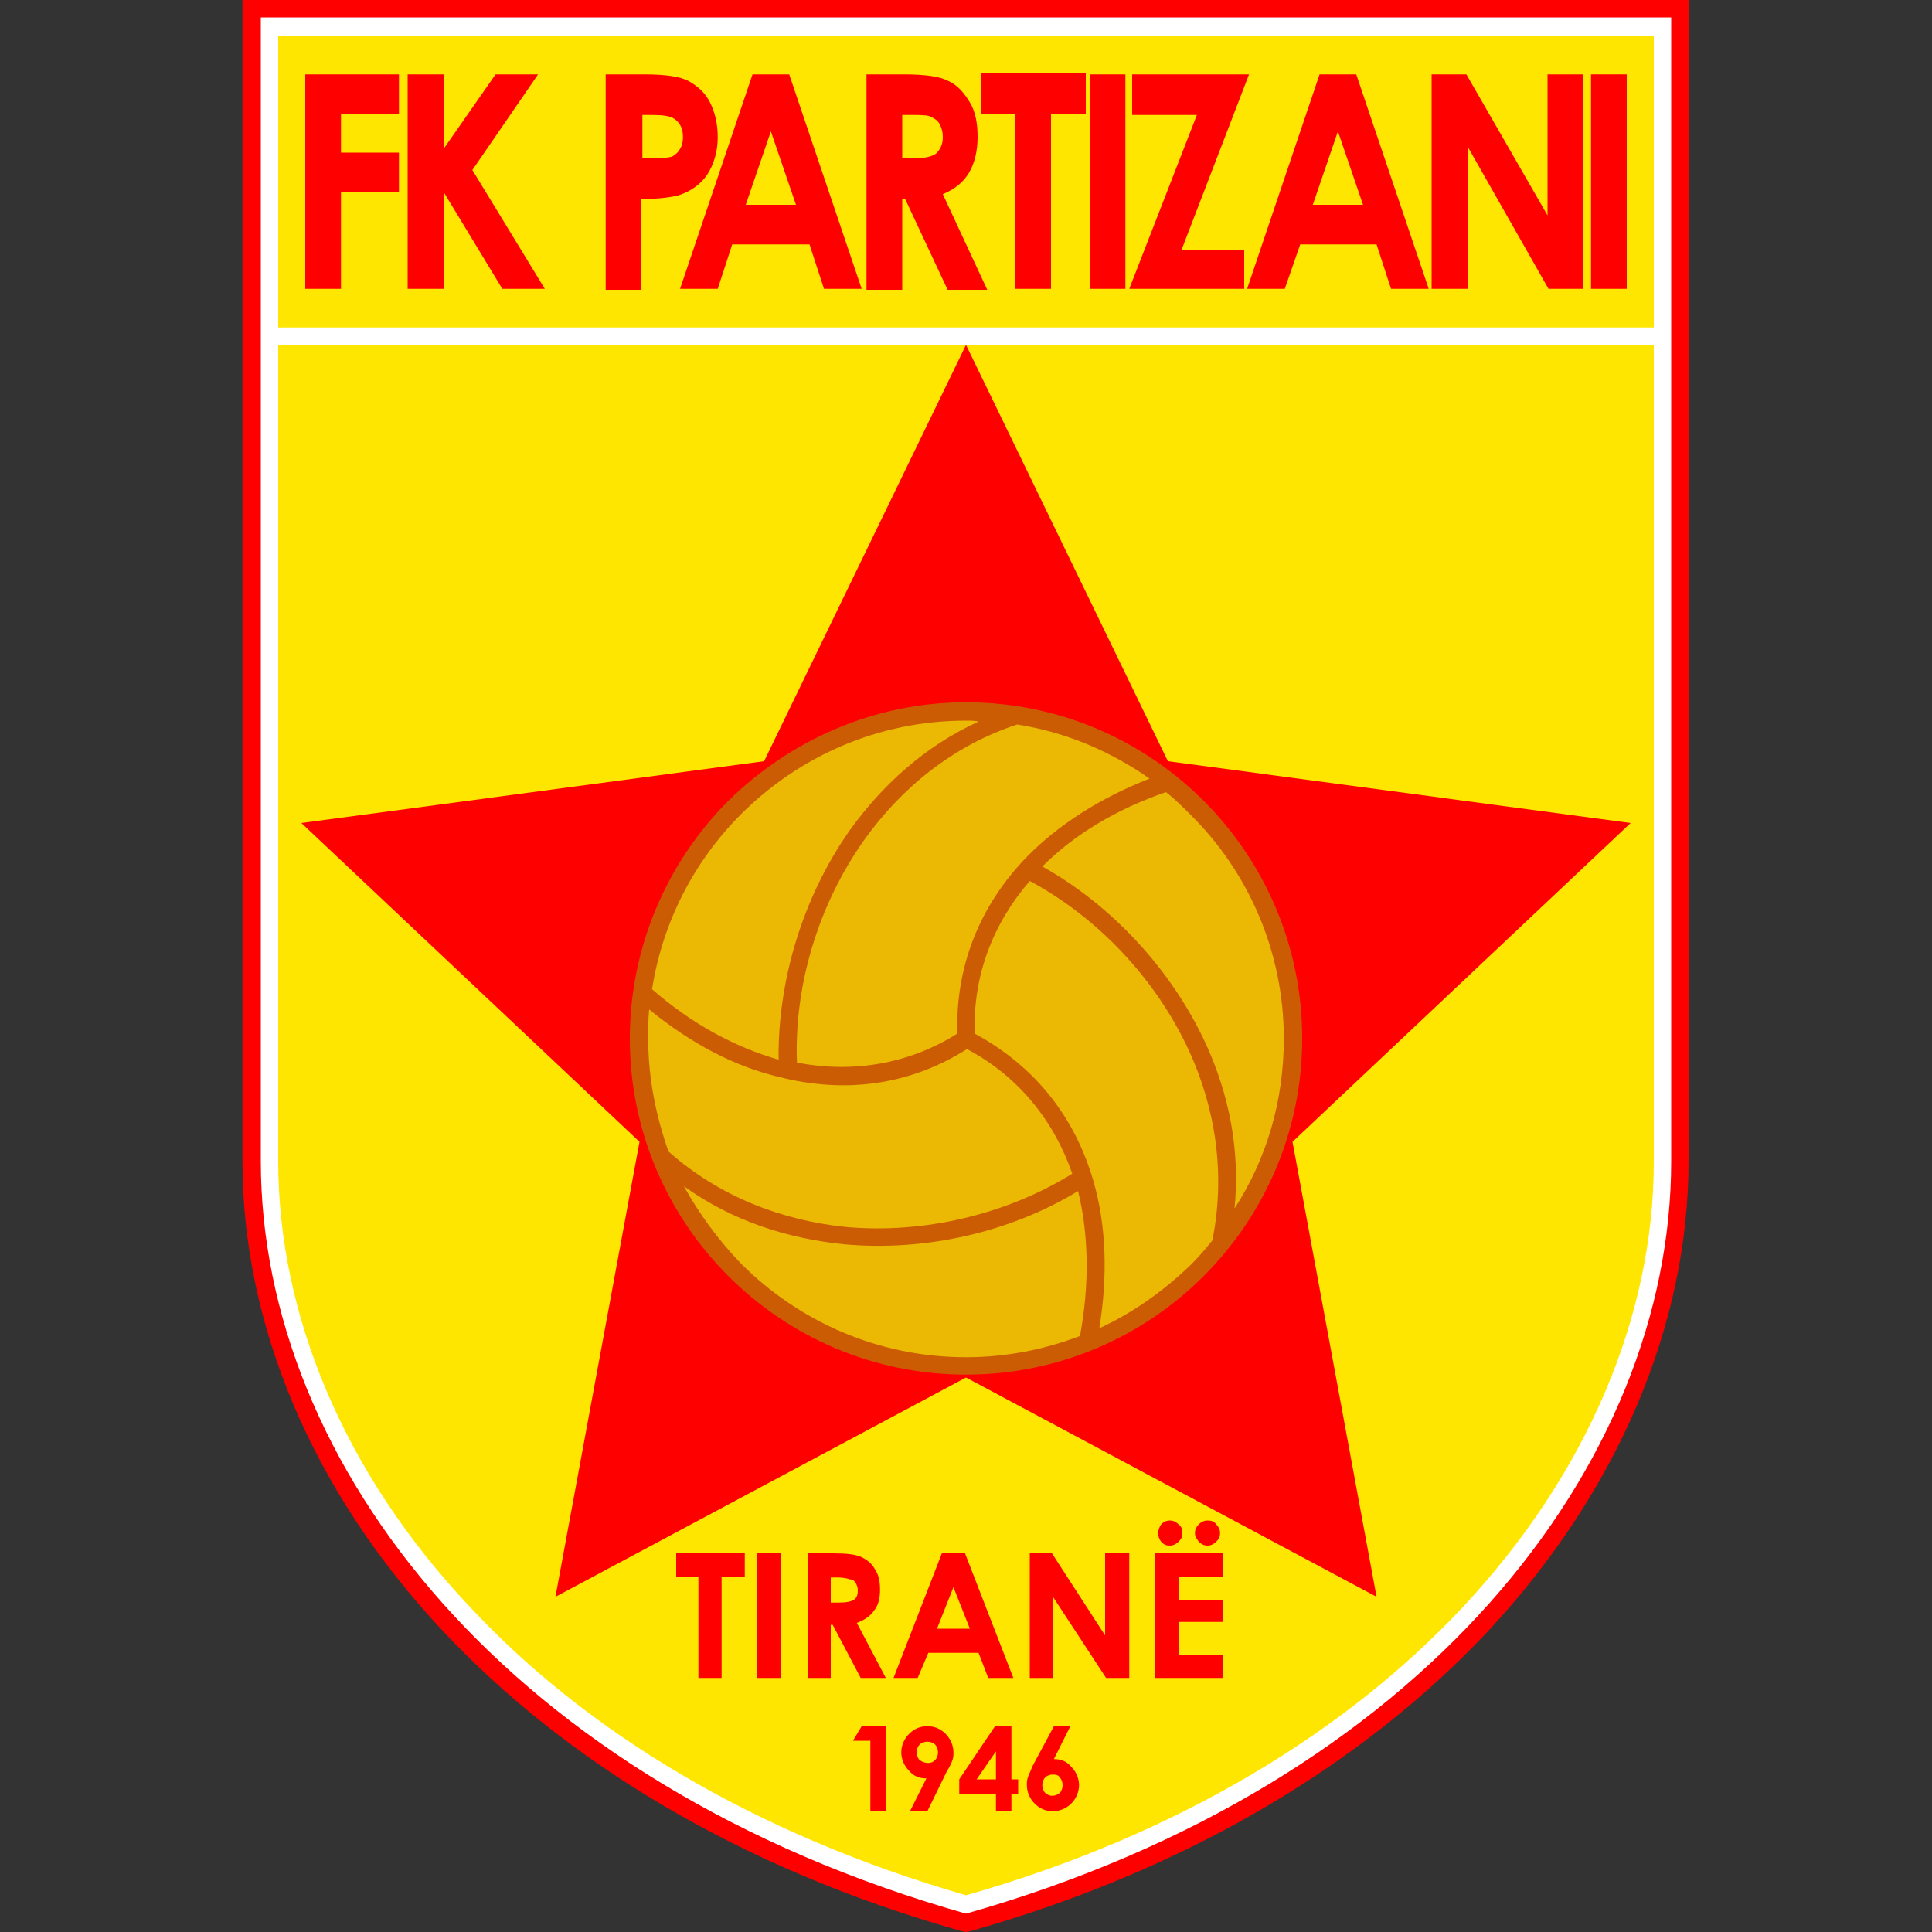 <?xml version="1.0" encoding="utf-8"?>
<!-- Generator: Adobe Illustrator 21.1.0, SVG Export Plug-In . SVG Version: 6.00 Build 0)  -->
<svg version="1.1" id="Layer_1" xmlns="http://www.w3.org/2000/svg" xmlns:xlink="http://www.w3.org/1999/xlink" x="0px" y="0px"
	 viewBox="0 0 200 200" style="enable-background:new 0 0 200 200;" xml:space="preserve">
<rect x="0" y="0" width="200" height="200" fill="#333333" stroke="none"/>
<style type="text/css">
	.st0{fill:#FF0000;}
	.st1{fill:#FFFFFF;}
	.st2{fill:#FFE600;}
	.st3{fill:#CC5C04;}
	.st4{fill:#EBB803;}
</style>
<g>
	<path class="st0" d="M100.5,199.9L100,200l-0.5-0.1c-23-6.5-41-17.6-53.6-31c-13.7-14.6-20.8-31.9-20.8-48.7V0h149.7v120.2
		c0,16.8-7.2,34.1-20.8,48.7C141.5,182.2,123.5,193.4,100.5,199.9L100.5,199.9z"/>
	<path class="st1" d="M100,198.1c47.3-13.4,73-46.5,73-77.9V1.8H27v118.4C27,151.6,52.7,184.7,100,198.1L100,198.1z"/>
	<polygon class="st2" points="171.2,33.9 171.2,3.7 28.8,3.7 28.8,33.9 	"/>
	<path class="st2" d="M100,196.2c22.1-6.3,39.4-17,51.4-29.8c13-13.9,19.8-30.3,19.8-46.1V35.7H28.8v84.5c0,15.9,6.8,32.3,19.8,46.1
		C60.6,179.2,77.9,189.8,100,196.2L100,196.2z"/>
	<polygon class="st0" points="100,35.7 120.9,78.8 168.8,85.2 133.8,118.2 142.5,165.3 100,142.6 57.5,165.3 66.2,118.2 31.2,85.2 
		79.1,78.8 	"/>
	<path class="st3" d="M100,72.7c9.6,0,18.3,3.9,24.6,10.2c6.3,6.3,10.2,15,10.2,24.6c0,9.6-3.9,18.3-10.2,24.6
		c-6.3,6.3-15,10.2-24.6,10.2c-9.6,0-18.3-3.9-24.6-10.2c-6.3-6.3-10.2-15-10.2-24.6c0-9.5,3.9-18.3,10.2-24.6
		C81.7,76.7,90.4,72.7,100,72.7L100,72.7z"/>
	<path class="st4" d="M119,80.6c-4-2.8-8.6-4.8-13.7-5.6c-6.7,2.2-12,6.6-15.8,11.9c-4.9,6.9-7.3,15.3-7,23.1
		c5.7,1.1,11.5,0.2,16.6-3c-0.2-7.1,2.4-13.3,7.1-18.2C109.5,85.4,113.9,82.6,119,80.6L119,80.6z"/>
	<path class="st4" d="M127.8,125.1c3.3-5.1,5.1-11.1,5.1-17.6c0-9-3.7-17.3-9.7-23.2c-0.8-0.8-1.6-1.6-2.5-2.3
		c-5.2,1.8-9.5,4.4-12.8,7.7c7,3.9,13.3,10.5,16.9,18.3C127.2,113.2,128.4,119,127.8,125.1L127.8,125.1z"/>
	<path class="st4" d="M113.8,137.5c3.5-1.6,6.7-3.9,9.5-6.6c0.8-0.8,1.5-1.6,2.2-2.5c1.4-6.9,0.3-13.7-2.4-19.6
		c-3.5-7.6-9.6-13.9-16.5-17.6c-3.8,4.4-5.9,9.8-5.7,15.8c6.3,3.4,10.4,8.7,12.3,15.3C114.5,126.8,114.7,132,113.8,137.5
		L113.8,137.5z"/>
	<path class="st4" d="M70.8,122.8c1.6,2.9,3.6,5.6,5.9,8c6,6,14.2,9.7,23.3,9.7c4.2,0,8.1-0.8,11.8-2.2c1-5.4,0.9-10.5-0.2-15
		c-6.9,4.2-15.7,6.3-24.3,5.5C81.5,128.2,75.8,126.4,70.8,122.8L70.8,122.8z"/>
	<path class="st4" d="M67.2,104.5c-0.1,1-0.1,2-0.1,3c0,4.1,0.8,8,2.1,11.7c5.3,4.7,11.7,7.1,18.2,7.8c8.4,0.8,17-1.4,23.6-5.5
		c-1.9-5.5-5.6-10.1-10.9-12.9c-6,3.8-12.7,4.6-19.4,2.9C76,110.4,71.5,108,67.2,104.5L67.2,104.5z"/>
	<path class="st4" d="M100,74.6c-9.1,0-17.3,3.7-23.3,9.7c-4.8,4.8-8.1,11.1-9.2,18.1c4.1,3.6,8.6,6,13.1,7.3
		c-0.1-8,2.4-16.7,7.4-23.8c3.4-4.7,7.8-8.7,13.3-11.2C100.9,74.6,100.5,74.6,100,74.6L100,74.6z"/>
	<path class="st0" d="M125,157.4c0.4,0,0.7,0.1,0.9,0.4c0.2,0.2,0.4,0.5,0.4,0.9c0,0.4-0.1,0.6-0.4,0.9c-0.2,0.2-0.5,0.4-0.9,0.4
		c-0.3,0-0.6-0.1-0.9-0.4c-0.2-0.3-0.4-0.5-0.4-0.9c0-0.3,0.1-0.6,0.4-0.9C124.4,157.5,124.7,157.4,125,157.4L125,157.4z"/>
	<path class="st0" d="M121.1,157.4c0.3,0,0.6,0.1,0.9,0.4c0.3,0.2,0.4,0.5,0.4,0.9c0,0.4-0.1,0.6-0.4,0.9c-0.2,0.2-0.5,0.4-0.9,0.4
		c-0.4,0-0.6-0.1-0.9-0.4c-0.2-0.3-0.3-0.5-0.3-0.9c0-0.3,0.1-0.6,0.3-0.9C120.5,157.5,120.8,157.4,121.1,157.4L121.1,157.4z"/>
	<polygon class="st0" points="119.6,160.8 126.6,160.8 126.6,163.2 122,163.2 122,165.6 126.6,165.6 126.6,167.9 122,167.9 
		122,171.3 126.6,171.3 126.6,173.7 119.6,173.7 	"/>
	<polygon class="st0" points="106.6,160.8 108.9,160.8 114.4,169.3 114.4,160.8 116.9,160.8 116.9,173.7 114.5,173.7 109,165.3 
		109,173.7 106.6,173.7 	"/>
	<polygon class="st0" points="97.5,160.8 99.9,160.8 104.9,173.7 102.3,173.7 101.3,171.1 96.1,171.1 95,173.7 92.5,173.7 	"/>
	<polygon class="st2" points="98.7,164.3 97,168.6 100.4,168.6 	"/>
	<path class="st0" d="M83.6,160.8h2.6c1.4,0,2.4,0.1,3,0.4c0.6,0.3,1.1,0.7,1.4,1.3c0.4,0.6,0.5,1.3,0.5,2.1c0,0.9-0.2,1.6-0.6,2.1
		c-0.4,0.6-1,1-1.8,1.3l3,5.7h-2.6l-2.9-5.5H86v5.5h-2.4V160.8L83.6,160.8z"/>
	<path class="st2" d="M86,165.9h0.8c0.8,0,1.3-0.1,1.6-0.3c0.3-0.2,0.4-0.5,0.4-1c0-0.3-0.1-0.5-0.2-0.7c-0.1-0.2-0.3-0.4-0.6-0.4
		c-0.3-0.1-0.7-0.2-1.3-0.2H86V165.9L86,165.9z"/>
	<polygon class="st0" points="78.4,160.8 80.8,160.8 80.8,173.7 78.4,173.7 	"/>
	<polygon class="st0" points="70,160.8 77.1,160.8 77.1,163.2 74.7,163.2 74.7,173.7 72.3,173.7 72.3,163.2 70,163.2 	"/>
	<polygon class="st0" points="103,178.7 104.7,178.7 104.7,184.2 105.4,184.2 105.4,185.7 104.7,185.7 104.7,187.5 103.1,187.5 
		103.1,185.7 99.3,185.7 99.3,184.2 	"/>
	<polygon class="st2" points="103.1,184.2 103.1,181.3 101.1,184.2 	"/>
	<path class="st0" d="M96,187.5h-1.8l1.7-3.4c-0.7,0-1.3-0.2-1.8-0.8c-0.5-0.5-0.8-1.2-0.8-1.9c0-0.7,0.3-1.4,0.8-1.9
		c0.5-0.5,1.1-0.8,1.9-0.8c0.8,0,1.4,0.3,1.9,0.8c0.5,0.5,0.8,1.2,0.8,1.9c0,0.3,0,0.5-0.1,0.8c-0.1,0.3-0.3,0.7-0.6,1.2L96,187.5
		L96,187.5z"/>
	<path class="st2" d="M96.1,182.5c0.3,0,0.5-0.1,0.7-0.3c0.2-0.2,0.3-0.5,0.3-0.8c0-0.3-0.1-0.6-0.3-0.8c-0.2-0.2-0.5-0.3-0.8-0.3
		c-0.3,0-0.6,0.1-0.8,0.3c-0.2,0.2-0.3,0.5-0.3,0.8c0,0.3,0.1,0.6,0.3,0.8C95.5,182.4,95.7,182.5,96.1,182.5L96.1,182.5z"/>
	<polygon class="st0" points="89.2,178.7 91.7,178.7 91.7,187.5 90.1,187.5 90.1,180.2 88.3,180.2 	"/>
	<path class="st0" d="M109.1,178.7h1.7l-1.7,3.4c0.7,0,1.3,0.2,1.8,0.8c0.5,0.5,0.8,1.2,0.8,1.9c0,0.7-0.3,1.4-0.8,1.9
		c-0.5,0.5-1.2,0.8-1.9,0.8c-0.8,0-1.4-0.3-1.9-0.8c-0.5-0.5-0.8-1.2-0.8-1.9c0-0.3,0-0.5,0.1-0.8c0.1-0.3,0.3-0.7,0.5-1.2
		L109.1,178.7L109.1,178.7z"/>
	<path class="st2" d="M109,183.7c-0.3,0-0.6,0.1-0.8,0.3c-0.2,0.2-0.3,0.5-0.3,0.8c0,0.3,0.1,0.6,0.3,0.8c0.2,0.2,0.5,0.3,0.7,0.3
		c0.3,0,0.6-0.1,0.8-0.3c0.2-0.2,0.3-0.5,0.3-0.8c0-0.3-0.1-0.6-0.3-0.8C109.6,183.8,109.4,183.7,109,183.7L109,183.7z"/>
	<polygon class="st0" points="164.7,7.7 168.4,7.7 168.4,29.9 164.7,29.9 	"/>
	<polygon class="st0" points="148.2,7.7 151.8,7.7 160.2,22.3 160.2,7.7 163.9,7.7 163.9,29.9 160.3,29.9 152,15.3 152,29.9 
		148.2,29.9 	"/>
	<polygon class="st0" points="136.6,7.7 140.4,7.7 147.9,29.9 144,29.9 142.5,25.3 134.6,25.3 133,29.9 129.1,29.9 	"/>
	<polygon class="st0" points="117.2,7.7 129.3,7.7 122.3,25.9 128.8,25.9 128.8,29.9 116.9,29.9 123.9,11.9 117.2,11.9 	"/>
	<polygon class="st0" points="112.8,7.7 116.5,7.7 116.5,29.9 112.8,29.9 	"/>
	<polygon class="st0" points="101.6,7.6 112.4,7.6 112.4,11.8 108.8,11.8 108.8,29.9 105.1,29.9 105.1,11.8 101.6,11.8 	"/>
	<path class="st0" d="M89.6,7.7h4c2.1,0,3.7,0.2,4.6,0.7c0.9,0.4,1.6,1.2,2.2,2.2c0.6,1,0.8,2.2,0.8,3.6c0,1.4-0.3,2.7-0.9,3.7
		c-0.6,1-1.5,1.7-2.7,2.2l4.6,9.9h-4.1l-4.4-9.4h-0.3v9.4h-3.7V7.7L89.6,7.7z"/>
	<polygon class="st0" points="77.9,7.7 81.7,7.7 89.2,29.9 85.3,29.9 83.8,25.3 75.8,25.3 74.3,29.9 70.4,29.9 	"/>
	<path class="st0" d="M62.8,7.7h3.9c2.1,0,3.7,0.2,4.6,0.7c0.9,0.5,1.7,1.2,2.2,2.2c0.5,1,0.8,2.2,0.8,3.6c0,1.5-0.4,2.8-1.1,3.9
		c-0.7,1-1.7,1.7-2.9,2.1c-0.7,0.2-2,0.4-3.9,0.4v9.4h-3.7V7.7L62.8,7.7z"/>
	<polygon class="st0" points="42.2,7.7 46,7.7 46,15.3 51.3,7.7 55.7,7.7 48.9,17.6 56.4,29.9 52,29.9 46,20 46,29.9 42.2,29.9 	"/>
	<polygon class="st0" points="31.6,7.7 41.3,7.7 41.3,11.8 35.3,11.8 35.3,15.8 41.3,15.8 41.3,19.9 35.3,19.9 35.3,29.9 31.6,29.9 
			"/>
	<polygon class="st2" points="138.5,13.6 135.9,21.2 141.1,21.2 	"/>
	<path class="st2" d="M93.3,16.4h1.2c1.2,0,2-0.2,2.4-0.5c0.4-0.4,0.7-0.9,0.7-1.7c0-0.5-0.1-0.9-0.3-1.3c-0.2-0.4-0.5-0.6-0.9-0.8
		c-0.4-0.2-1-0.2-2-0.2h-1V16.4L93.3,16.4z"/>
	<polygon class="st2" points="79.8,13.6 77.2,21.2 82.4,21.2 	"/>
	<path class="st2" d="M66.5,16.4h1.2c0.9,0,1.6-0.1,1.9-0.2c0.3-0.2,0.6-0.4,0.8-0.8c0.2-0.3,0.3-0.7,0.3-1.2c0-0.9-0.3-1.5-0.9-1.9
		c-0.4-0.3-1.2-0.4-2.3-0.4h-1V16.4L66.5,16.4z"/>
</g>
</svg>
